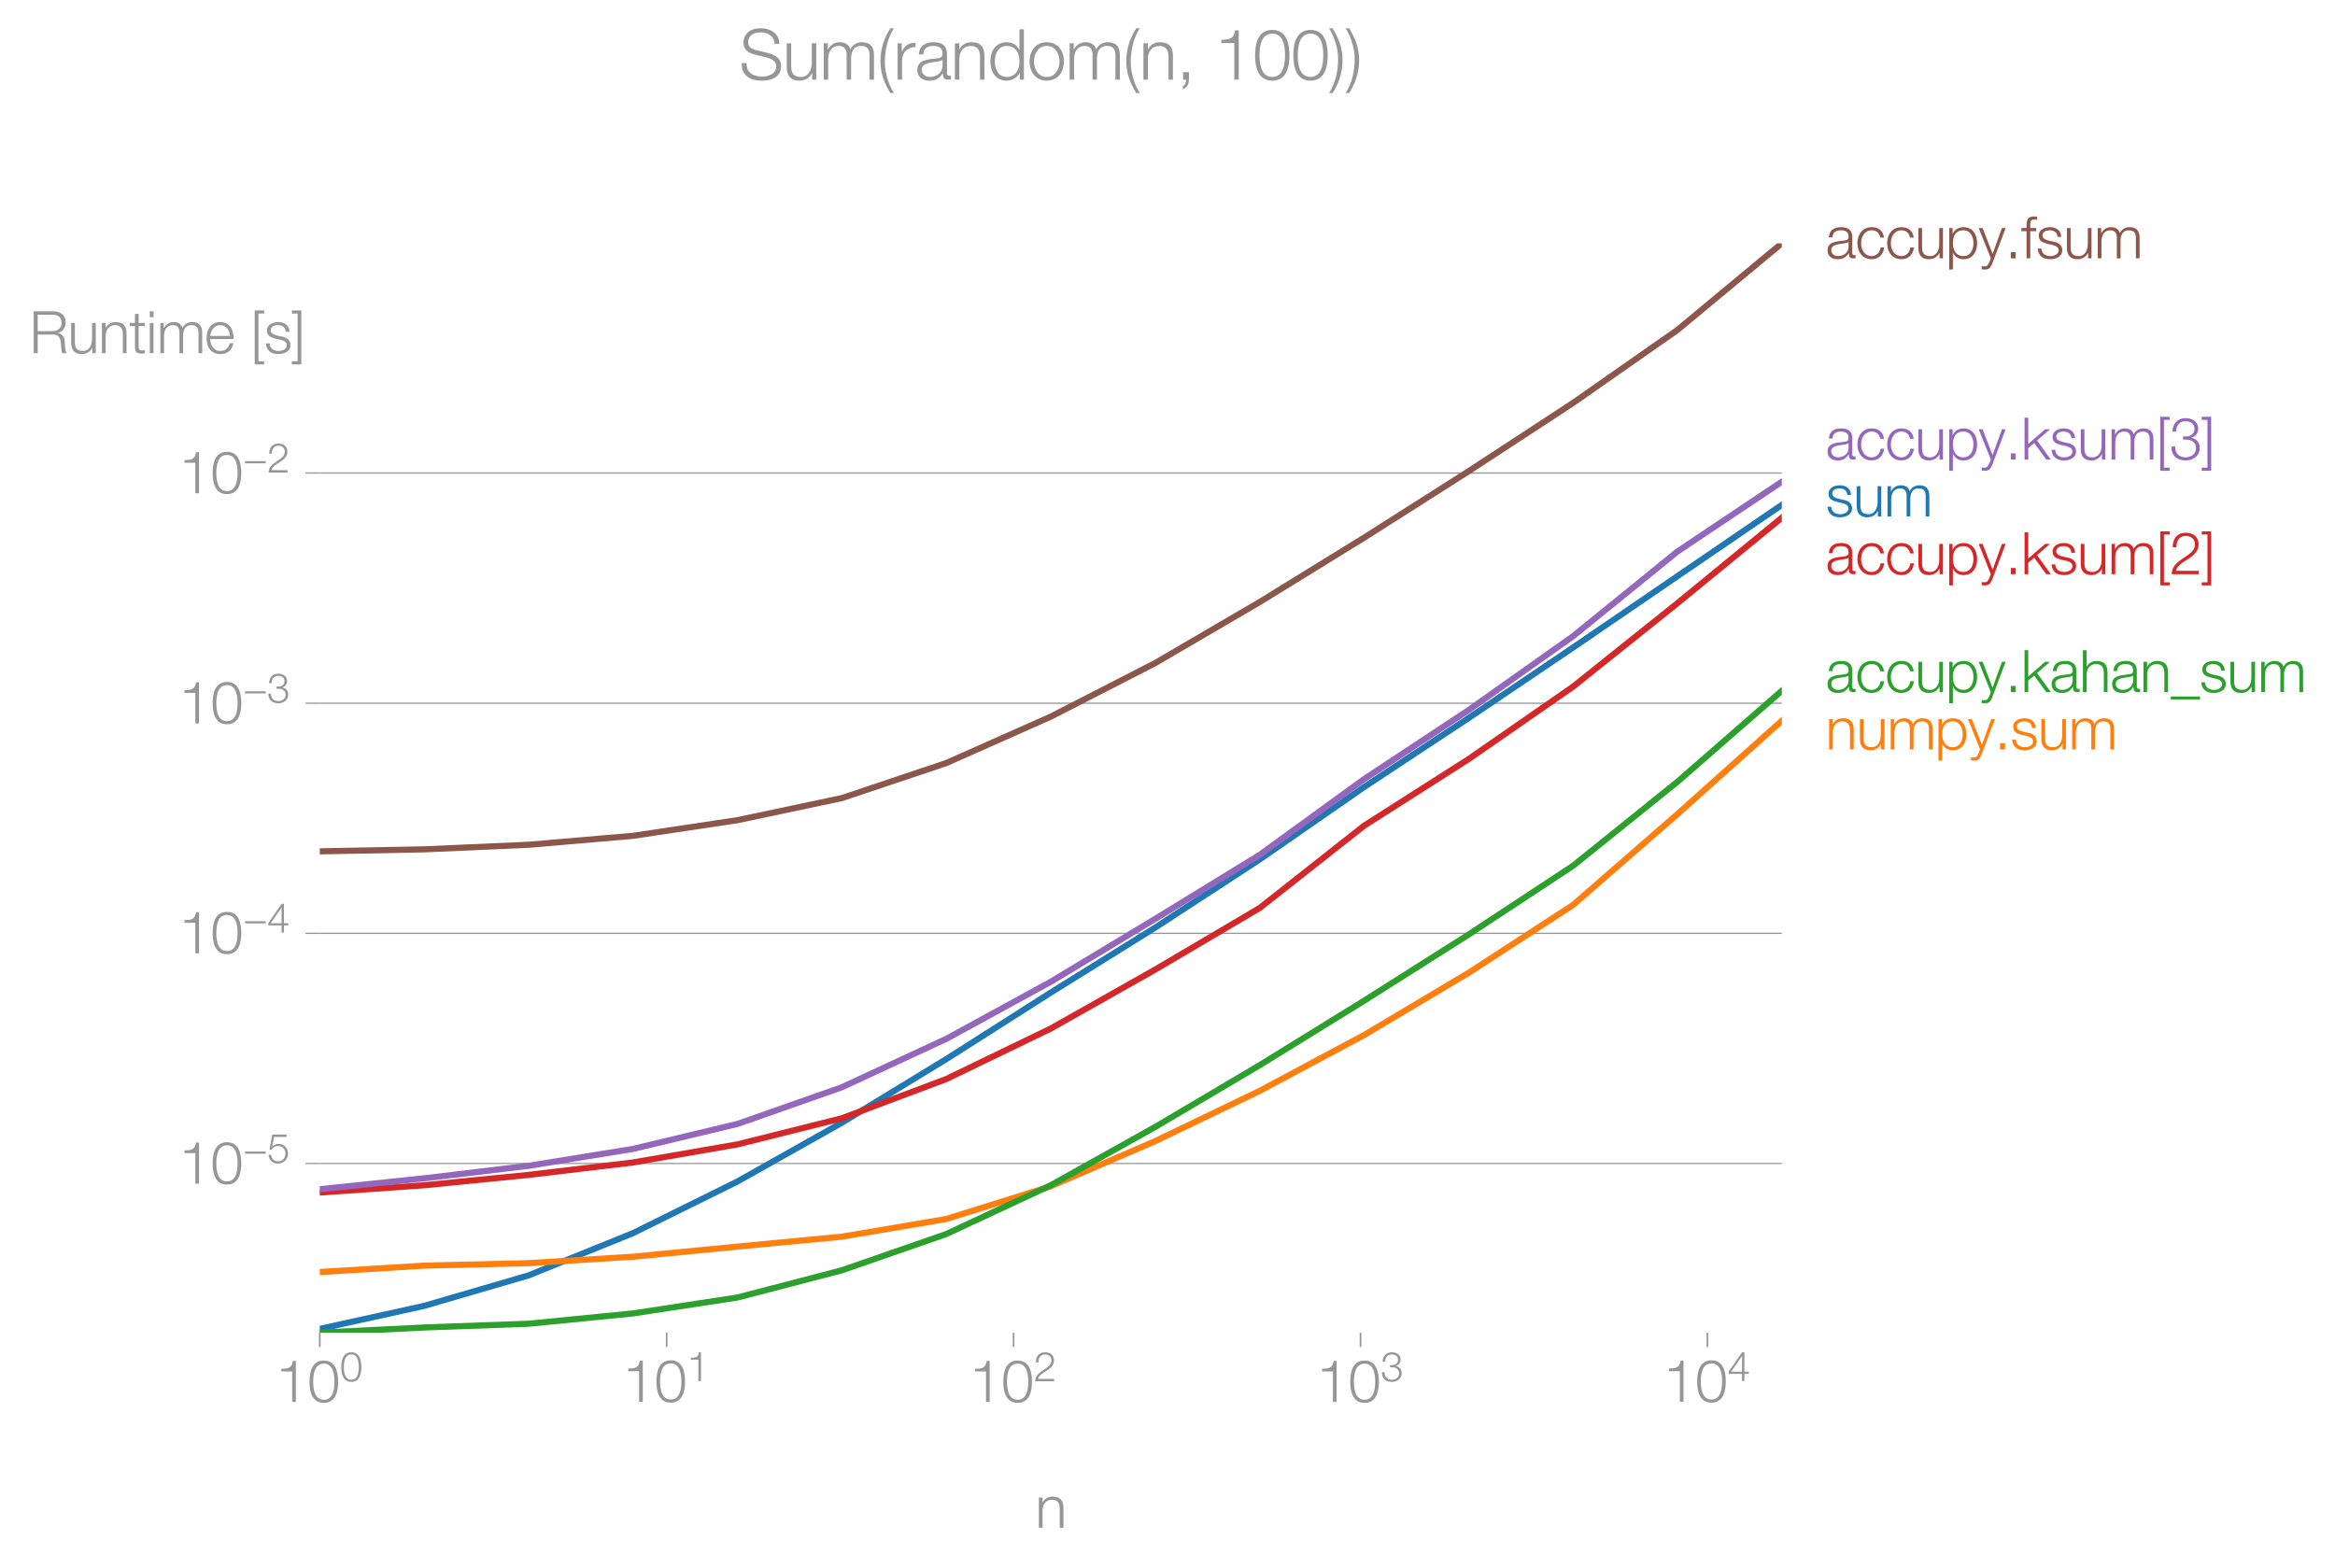 <svg height="510.8" viewBox="0 0 570.354 383.1" width="760.472" xmlns="http://www.w3.org/2000/svg" xmlns:xlink="http://www.w3.org/1999/xlink"><defs><style>*{stroke-linecap:butt;stroke-linejoin:round}</style></defs><g id="figure_1"><path d="M0 383.1h570.354V0H0z" style="fill:none" id="patch_1"/><g id="axes_1"><path d="M78.108 325.56h357.12V59.448H78.108z" style="fill:none" id="patch_2"/><g id="matplotlib.axis_1"><g id="xtick_1"><g id="line2d_1"><defs><path d="M0 0v3.5" id="m05e733537c" style="stroke:#969696;stroke-width:.4"/></defs><use style="fill:#969696;stroke:#969696;stroke-width:.4" x="78.108" xlink:href="#m05e733537c" y="325.56"/></g><g style="fill:#969696" transform="matrix(.14 0 0 -.14 67.328 342.557)" id="text_1"><defs><path d="M621 3328h1184V0h403v4480h-326c-122-826-557-838-1261-864v-288z" id="HelveticaNeue-Light-31" transform="scale(.016)"/><path d="M1779 4179c1024 0 1159-1190 1159-1965 0-780-135-1971-1159-1971S621 1434 621 2214c0 775 134 1965 1158 1965zm0 339C474 4518 218 3258 218 2208 218 1165 474-96 1779-96c1306 0 1562 1261 1562 2310 0 1044-256 2304-1562 2304z" id="HelveticaNeue-Light-30" transform="scale(.016)"/></defs><use transform="translate(0 .469)" xlink:href="#HelveticaNeue-Light-31"/><use transform="translate(55.6 .469)" xlink:href="#HelveticaNeue-Light-30"/><use transform="matrix(.7 0 0 .7 112.103 36.584)" xlink:href="#HelveticaNeue-Light-30"/></g></g><g id="xtick_2"><use style="fill:#969696;stroke:#969696;stroke-width:.4" x="162.845" xlink:href="#m05e733537c" y="325.56" id="line2d_2"/><g style="fill:#969696" transform="matrix(.14 0 0 -.14 152.065 342.557)" id="text_2"><use transform="translate(0 .884)" xlink:href="#HelveticaNeue-Light-31"/><use transform="translate(55.6 .884)" xlink:href="#HelveticaNeue-Light-30"/><use transform="matrix(.7 0 0 .7 112.103 37)" xlink:href="#HelveticaNeue-Light-31"/></g></g><g id="xtick_3"><use style="fill:#969696;stroke:#969696;stroke-width:.4" x="247.583" xlink:href="#m05e733537c" y="325.56" id="line2d_3"/><g style="fill:#969696" transform="matrix(.14 0 0 -.14 236.803 342.557)" id="text_3"><defs><path d="M3181 371H691c109 602 909 999 1344 1293 583 378 1127 845 1127 1594 0 832-608 1260-1389 1260-973 0-1453-665-1434-1587h403c-12 659 276 1248 1012 1248 544 0 1004-333 1004-915 0-358-128-595-371-845C1626 1658 262 1331 230 0h2951v371z" id="HelveticaNeue-Light-32" transform="scale(.016)"/></defs><use transform="translate(0 .469)" xlink:href="#HelveticaNeue-Light-31"/><use transform="translate(55.6 .469)" xlink:href="#HelveticaNeue-Light-30"/><use transform="matrix(.7 0 0 .7 112.103 36.584)" xlink:href="#HelveticaNeue-Light-32"/></g></g><g id="xtick_4"><use style="fill:#969696;stroke:#969696;stroke-width:.4" x="332.321" xlink:href="#m05e733537c" y="325.56" id="line2d_4"/><g style="fill:#969696" transform="matrix(.14 0 0 -.14 321.54 342.557)" id="text_4"><defs><path d="M211 1427C147 467 813-96 1741-96c825 0 1542 486 1542 1363 0 589-339 1011-921 1107v13c480 115 755 506 755 992 0 794-685 1139-1389 1139-870 0-1408-627-1414-1472h403c-13 666 345 1133 1017 1133 538 0 980-256 980-845 0-563-493-819-909-812h-339v-340h339c595 0 1075-313 1075-947 0-640-557-992-1146-992-723 0-1145 474-1120 1184H211z" id="HelveticaNeue-Light-33" transform="scale(.016)"/></defs><use transform="translate(0 .469)" xlink:href="#HelveticaNeue-Light-31"/><use transform="translate(55.6 .469)" xlink:href="#HelveticaNeue-Light-30"/><use transform="matrix(.7 0 0 .7 112.103 36.584)" xlink:href="#HelveticaNeue-Light-33"/></g></g><g id="xtick_5"><use style="fill:#969696;stroke:#969696;stroke-width:.4" x="417.058" xlink:href="#m05e733537c" y="325.56" id="line2d_5"/><g style="fill:#969696" transform="matrix(.14 0 0 -.14 406.278 342.557)" id="text_5"><defs><path d="M192 1114h2067V0h371v1114h672v339h-672v3027h-364L192 1504v-390zm365 339 1689 2438h13V1453H557z" id="HelveticaNeue-Light-34" transform="scale(.016)"/></defs><use transform="translate(0 .884)" xlink:href="#HelveticaNeue-Light-31"/><use transform="translate(55.6 .884)" xlink:href="#HelveticaNeue-Light-30"/><use transform="matrix(.7 0 0 .7 112.103 37)" xlink:href="#HelveticaNeue-Light-34"/></g></g><g style="fill:#969696" transform="matrix(.14 0 0 -.14 252.909 373.227)" id="text_6"><defs><path d="M378 0h403v1926c13 647 397 1133 1037 1133 652 0 838-429 838-998V0h403v2125c0 787-281 1273-1209 1273-468 0-909-268-1056-665h-13v569H378V0z" id="HelveticaNeue-Light-6e" transform="scale(.016)"/></defs><use xlink:href="#HelveticaNeue-Light-6e"/></g></g><g id="matplotlib.axis_2"><g id="ytick_1"><path clip-path="url(#pd0ed3b852a)" d="M78.108 284.228h357.12" style="fill:none;stroke:#969696;stroke-linecap:square;stroke-width:.3" id="line2d_6"/><g id="line2d_7"><defs><path d="M0 0h-3.5" id="mb83517c303" style="stroke:#969696;stroke-width:.3"/></defs><use style="fill:#969696;stroke:#969696;stroke-width:.3" x="78.108" xlink:href="#mb83517c303" y="284.228"/></g><g style="fill:#969696" transform="matrix(.14 0 0 -.14 43.668 289.226)" id="text_7"><defs><path d="M3533 1779H314v-339h3219v339z" id="HelveticaNeue-Light-2212" transform="scale(.016)"/><path d="M230 1280C250 429 870-96 1702-96c858 0 1556 640 1556 1517 0 902-583 1549-1504 1549-346 0-724-154-948-416l-12 12 288 1485h1958v371H800L365 2099h345c218 339 602 531 999 531 665 0 1145-505 1145-1164 0-653-428-1223-1120-1223-614 0-1081 416-1100 1037H230z" id="HelveticaNeue-Light-35" transform="scale(.016)"/></defs><use transform="translate(0 .519)" xlink:href="#HelveticaNeue-Light-31"/><use transform="translate(55.6 .519)" xlink:href="#HelveticaNeue-Light-30"/><use transform="matrix(.7 0 0 .7 112.103 36.634)" xlink:href="#HelveticaNeue-Light-2212"/><use transform="matrix(.7 0 0 .7 154.103 36.634)" xlink:href="#HelveticaNeue-Light-35"/></g></g><g id="ytick_2"><path clip-path="url(#pd0ed3b852a)" d="M78.108 228.007h357.12" style="fill:none;stroke:#969696;stroke-linecap:square;stroke-width:.3" id="line2d_8"/><use style="fill:#969696;stroke:#969696;stroke-width:.3" x="78.108" xlink:href="#mb83517c303" y="228.007" id="line2d_9"/><g style="fill:#969696" transform="matrix(.14 0 0 -.14 43.668 233.006)" id="text_8"><use transform="translate(0 .884)" xlink:href="#HelveticaNeue-Light-31"/><use transform="translate(55.6 .884)" xlink:href="#HelveticaNeue-Light-30"/><use transform="matrix(.7 0 0 .7 112.103 37)" xlink:href="#HelveticaNeue-Light-2212"/><use transform="matrix(.7 0 0 .7 154.103 37)" xlink:href="#HelveticaNeue-Light-34"/></g></g><g id="ytick_3"><path clip-path="url(#pd0ed3b852a)" d="M78.108 171.787h357.12" style="fill:none;stroke:#969696;stroke-linecap:square;stroke-width:.3" id="line2d_10"/><use style="fill:#969696;stroke:#969696;stroke-width:.3" x="78.108" xlink:href="#mb83517c303" y="171.787" id="line2d_11"/><g style="fill:#969696" transform="matrix(.14 0 0 -.14 43.668 176.785)" id="text_9"><use transform="translate(0 .469)" xlink:href="#HelveticaNeue-Light-31"/><use transform="translate(55.6 .469)" xlink:href="#HelveticaNeue-Light-30"/><use transform="matrix(.7 0 0 .7 112.103 36.584)" xlink:href="#HelveticaNeue-Light-2212"/><use transform="matrix(.7 0 0 .7 154.103 36.584)" xlink:href="#HelveticaNeue-Light-33"/></g></g><g id="ytick_4"><path clip-path="url(#pd0ed3b852a)" d="M78.108 115.566h357.12" style="fill:none;stroke:#969696;stroke-linecap:square;stroke-width:.3" id="line2d_12"/><use style="fill:#969696;stroke:#969696;stroke-width:.3" x="78.108" xlink:href="#mb83517c303" y="115.566" id="line2d_13"/><g style="fill:#969696" transform="matrix(.14 0 0 -.14 43.668 120.565)" id="text_10"><use transform="translate(0 .469)" xlink:href="#HelveticaNeue-Light-31"/><use transform="translate(55.6 .469)" xlink:href="#HelveticaNeue-Light-30"/><use transform="matrix(.7 0 0 .7 112.103 36.584)" xlink:href="#HelveticaNeue-Light-2212"/><use transform="matrix(.7 0 0 .7 154.103 36.584)" xlink:href="#HelveticaNeue-Light-32"/></g></g><g style="fill:#969696" transform="matrix(.14 0 0 -.14 7.2 86.282)" id="text_11"><defs><path d="M461 0h435v2029h1651c826 32 877-679 915-1319 13-192 13-531 122-710h480c-192 230-192 858-211 1171-32 544-205 954-800 1031v12c589 116 889 589 889 1165 0 826-633 1191-1388 1191H461V0zm435 4198h1626c652 0 985-352 985-908 0-557-454-890-985-890H896v1798z" id="HelveticaNeue-Light-52" transform="scale(.016)"/><path d="M3059 3302h-403V1568c0-672-301-1325-992-1325-640 0-864 314-883 909v2150H378V1158C378 390 704-96 1536-96c493 0 928 250 1139 691h13V0h371v3302z" id="HelveticaNeue-Light-75" transform="scale(.016)"/><path d="M1024 4294H621v-992H45v-339h576V704c-7-563 179-742 717-742 121 0 236 12 358 12v346c-115-13-230-19-346-19-288 19-326 173-326 435v2227h672v339h-672v992z" id="HelveticaNeue-Light-74" transform="scale(.016)"/><path d="M390 0h404v3302H390V0zm0 3923h404v647H390v-647z" id="HelveticaNeue-Light-69" transform="scale(.016)"/><path d="M384 0h403v1843c7 691 288 1216 986 1216 512 0 697-371 691-819V0h403v1869c0 614 199 1190 896 1190 576 0 781-294 781-838V0h403v2240c0 781-371 1158-1094 1158-435 0-851-211-1050-646-121 435-512 646-947 646-525 0-870-256-1082-652h-19v556H384V0z" id="HelveticaNeue-Light-6d" transform="scale(.016)"/><path d="M3162 1542c32 928-391 1856-1453 1856-1050 0-1491-876-1491-1747C218 710 659-96 1709-96c832 0 1267 435 1440 1184h-403c-128-499-448-845-1037-845-775 0-1082 711-1088 1299h2541zM621 1882c64 601 429 1177 1088 1177 653 0 1030-569 1049-1177H621z" id="HelveticaNeue-Light-65" transform="scale(.016)"/><path d="M1517-1222v339H890v5209h627v340H486v-5888h1031z" id="HelveticaNeue-Light-5b" transform="scale(.016)"/><path d="M2765 2336c-26 717-551 1062-1210 1062-582 0-1241-256-1241-928 0-563 396-742 921-883l519-115c364-90 723-218 723-602 0-460-525-627-903-627-537 0-940 282-972 826H198C262 262 787-96 1555-96c615 0 1325 275 1325 992 0 576-480 845-941 915l-537 122c-276 70-685 198-685 557 0 428 422 569 781 569 460 0 844-224 864-723h403z" id="HelveticaNeue-Light-73" transform="scale(.016)"/><path d="M26 4666v-340h627V-883H26v-339h1030v5888H26z" id="HelveticaNeue-Light-5d" transform="scale(.016)"/></defs><use xlink:href="#HelveticaNeue-Light-52"/><use x="66.7" xlink:href="#HelveticaNeue-Light-75"/><use x="120.4" xlink:href="#HelveticaNeue-Light-6e"/><use x="174.1" xlink:href="#HelveticaNeue-Light-74"/><use x="203.7" xlink:href="#HelveticaNeue-Light-69"/><use x="222.2" xlink:href="#HelveticaNeue-Light-6d"/><use x="305.5" xlink:href="#HelveticaNeue-Light-65"/><use x="357.4" xlink:href="#HelveticaNeue-Light-20"/><use x="385.2" xlink:href="#HelveticaNeue-Light-5b"/><use x="409.3" xlink:href="#HelveticaNeue-Light-73"/><use x="457.4" xlink:href="#HelveticaNeue-Light-5d"/></g></g><path clip-path="url(#pd0ed3b852a)" d="m78.108 324.636 25.508-5.624 25.509-7.447 25.509-10.325 25.508-12.618 25.509-14.356 25.508-15.543 25.509-16.244 25.508-15.877 25.509-16.644 25.509-17.692 25.508-16.836 25.509-17.223 25.508-17.438 25.509-17.426" style="fill:none;stroke:#1f77b4;stroke-linecap:square;stroke-width:1.5" id="line2d_14"/><path clip-path="url(#pd0ed3b852a)" d="m78.108 310.741 25.508-1.555 25.509-.61 25.509-1.57 25.508-2.476 25.509-2.422 25.508-4.322 25.509-7.99 25.508-11.03 25.509-12.271 25.509-13.64 25.508-15.186 25.509-16.577 25.508-22.198 25.509-22.821" style="fill:none;stroke:#ff7f0e;stroke-linecap:square;stroke-width:1.5" id="line2d_15"/><path clip-path="url(#pd0ed3b852a)" d="m78.108 325.56 25.508-1.267 25.509-.915 25.509-2.522 25.508-3.887 25.509-6.65 25.508-8.857 25.509-11.914 25.508-14.244 25.509-15.084 25.509-15.746 25.508-16.156 25.509-16.793L409.719 191l25.509-22.246" style="fill:none;stroke:#2ca02c;stroke-linecap:square;stroke-width:1.5" id="line2d_16"/><path clip-path="url(#pd0ed3b852a)" d="m78.108 291.32 25.508-1.766 25.509-2.536 25.509-3.035 25.508-4.417 25.509-6.39 25.508-9.583 25.509-12.332 25.508-14.401 25.509-15.037 25.509-20.101 25.508-16.263 25.509-17.689 25.508-20.398 25.509-20.888" style="fill:none;stroke:#d62728;stroke-linecap:square;stroke-width:1.5" id="line2d_17"/><path clip-path="url(#pd0ed3b852a)" d="m78.108 290.511 25.508-2.66 25.509-3.052 25.509-4.132 25.508-6.097 25.509-8.968 25.508-11.826 25.509-13.937 25.508-15.362 25.509-15.636 25.509-18.51 25.508-16.839 25.509-18.045 25.508-20.698 25.509-17.069" style="fill:none;stroke:#9467bd;stroke-linecap:square;stroke-width:1.5" id="line2d_18"/><path clip-path="url(#pd0ed3b852a)" d="m78.108 207.977 25.508-.49 25.509-1.115 25.509-2.19 25.508-3.824 25.509-5.394 25.508-8.564 25.509-11.335 25.508-13.084 25.509-14.904 25.509-15.72 25.508-16.216 25.509-16.686 25.508-17.837 25.509-21.17" style="fill:none;stroke:#8c564b;stroke-linecap:square;stroke-width:1.5" id="line2d_19"/><g style="fill:#1f77b4" transform="matrix(.14 0 0 -.14 445.941 126.164)" id="text_12"><use xlink:href="#HelveticaNeue-Light-73"/><use x="48.1" xlink:href="#HelveticaNeue-Light-75"/><use x="101.8" xlink:href="#HelveticaNeue-Light-6d"/></g><g style="fill:#ff7f0e" transform="matrix(.14 0 0 -.14 445.941 183.074)" id="text_13"><defs><path d="M3027 1651c0-685-313-1408-1081-1408-858 0-1159 723-1159 1408 0 749 269 1408 1159 1408 768 0 1081-723 1081-1408zM384-1222h403V627h13C973 154 1453-96 1946-96c1004 0 1484 813 1484 1747 0 935-480 1747-1484 1747-532 0-992-275-1178-723h-13v627H384v-4524z" id="HelveticaNeue-Light-70" transform="scale(.016)"/><path d="m1331 13-141-378c-134-307-217-518-576-518-89 0-179 13-275 32v-339c64-26 147-26 307-32 506 0 640 160 871 716l1433 3808h-403L1530 486 442 3302H13L1331 13z" id="HelveticaNeue-Light-79" transform="scale(.016)"/><path d="M1158 0v678H621V0h537z" id="HelveticaNeue-Light-2e" transform="scale(.016)"/></defs><use xlink:href="#HelveticaNeue-Light-6e"/><use x="53.7" xlink:href="#HelveticaNeue-Light-75"/><use x="107.4" xlink:href="#HelveticaNeue-Light-6d"/><use x="190.7" xlink:href="#HelveticaNeue-Light-70"/><use x="248.1" xlink:href="#HelveticaNeue-Light-79"/><use x="294.4" xlink:href="#HelveticaNeue-Light-2e"/><use x="322.2" xlink:href="#HelveticaNeue-Light-73"/><use x="370.3" xlink:href="#HelveticaNeue-Light-75"/><use x="424" xlink:href="#HelveticaNeue-Light-6d"/></g><g style="fill:#2ca02c" transform="matrix(.14 0 0 -.14 445.941 169.074)" id="text_14"><defs><path d="M2496 1280c6-646-538-1037-1152-1037-378 0-736 250-736 653 0 646 851 640 1536 762 109 19 288 51 339 147h13v-525zM749 2291c13 538 384 768 883 768 474 0 864-134 864-678 0-365-186-410-518-448-871-103-1773-135-1773-1063 0-665 499-966 1107-966 634 0 922 243 1203 672h13c0-346 64-576 474-576 108 0 172 6 262 26v339c-32-13-83-26-128-26-160 0-237 90-237 243v1754c0 883-633 1062-1216 1062-755 0-1299-332-1337-1107h403z" id="HelveticaNeue-Light-61" transform="scale(.016)"/><path d="M3117 2266c-90 755-634 1132-1338 1132-1011 0-1561-800-1561-1747S768-96 1779-96c736 0 1255 486 1363 1280h-403c-51-550-461-941-960-941-774 0-1158 704-1158 1408s384 1408 1158 1408c525 0 826-301 935-793h403z" id="HelveticaNeue-Light-63" transform="scale(.016)"/><path d="M384 0h403v1254l653 544L2746 0h505L1747 2080l1408 1222h-537L787 1702v2868H384V0z" id="HelveticaNeue-Light-6b" transform="scale(.016)"/><path d="M378 0h403v1926c13 647 397 1133 1037 1133 652 0 838-429 838-998V0h403v2125c0 787-281 1273-1209 1273-468 0-909-268-1056-665h-13v1837H378V0z" id="HelveticaNeue-Light-68" transform="scale(.016)"/><path d="M3200-800v320H0v-320h3200z" id="HelveticaNeue-Light-5f" transform="scale(.016)"/></defs><use xlink:href="#HelveticaNeue-Light-61"/><use x="51.9" xlink:href="#HelveticaNeue-Light-63"/><use x="103.8" xlink:href="#HelveticaNeue-Light-63"/><use x="155.7" xlink:href="#HelveticaNeue-Light-75"/><use x="209.4" xlink:href="#HelveticaNeue-Light-70"/><use x="266.8" xlink:href="#HelveticaNeue-Light-79"/><use x="313.1" xlink:href="#HelveticaNeue-Light-2e"/><use x="340.9" xlink:href="#HelveticaNeue-Light-6b"/><use x="390.9" xlink:href="#HelveticaNeue-Light-61"/><use x="442.8" xlink:href="#HelveticaNeue-Light-68"/><use x="496.5" xlink:href="#HelveticaNeue-Light-61"/><use x="548.4" xlink:href="#HelveticaNeue-Light-6e"/><use x="602.1" xlink:href="#HelveticaNeue-Light-5f"/><use x="652.1" xlink:href="#HelveticaNeue-Light-73"/><use x="700.2" xlink:href="#HelveticaNeue-Light-75"/><use x="753.9" xlink:href="#HelveticaNeue-Light-6d"/></g><g style="fill:#d62728" transform="matrix(.14 0 0 -.14 445.941 140.27)" id="text_15"><use xlink:href="#HelveticaNeue-Light-61"/><use x="51.9" xlink:href="#HelveticaNeue-Light-63"/><use x="103.8" xlink:href="#HelveticaNeue-Light-63"/><use x="155.7" xlink:href="#HelveticaNeue-Light-75"/><use x="209.4" xlink:href="#HelveticaNeue-Light-70"/><use x="266.8" xlink:href="#HelveticaNeue-Light-79"/><use x="313.1" xlink:href="#HelveticaNeue-Light-2e"/><use x="340.9" xlink:href="#HelveticaNeue-Light-6b"/><use x="390.9" xlink:href="#HelveticaNeue-Light-73"/><use x="439" xlink:href="#HelveticaNeue-Light-75"/><use x="492.7" xlink:href="#HelveticaNeue-Light-6d"/><use x="576" xlink:href="#HelveticaNeue-Light-5b"/><use x="600.1" xlink:href="#HelveticaNeue-Light-32"/><use x="655.7" xlink:href="#HelveticaNeue-Light-5d"/></g><g style="fill:#9467bd" transform="matrix(.14 0 0 -.14 445.941 112.27)" id="text_16"><use xlink:href="#HelveticaNeue-Light-61"/><use x="51.9" xlink:href="#HelveticaNeue-Light-63"/><use x="103.8" xlink:href="#HelveticaNeue-Light-63"/><use x="155.7" xlink:href="#HelveticaNeue-Light-75"/><use x="209.4" xlink:href="#HelveticaNeue-Light-70"/><use x="266.8" xlink:href="#HelveticaNeue-Light-79"/><use x="313.1" xlink:href="#HelveticaNeue-Light-2e"/><use x="340.9" xlink:href="#HelveticaNeue-Light-6b"/><use x="390.9" xlink:href="#HelveticaNeue-Light-73"/><use x="439" xlink:href="#HelveticaNeue-Light-75"/><use x="492.7" xlink:href="#HelveticaNeue-Light-6d"/><use x="576" xlink:href="#HelveticaNeue-Light-5b"/><use x="600.1" xlink:href="#HelveticaNeue-Light-33"/><use x="655.7" xlink:href="#HelveticaNeue-Light-5d"/></g><g style="fill:#8c564b" transform="matrix(.14 0 0 -.14 445.941 63.11)" id="text_17"><defs><path d="M1658 3302h-653v288c6 359-7 640 441 640 96 0 186-12 295-32v346c-128 19-224 26-339 26-647 0-807-397-800-967v-301H38v-339h564V0h403v2963h653v339z" id="HelveticaNeue-Light-66" transform="scale(.016)"/></defs><use xlink:href="#HelveticaNeue-Light-61"/><use x="51.9" xlink:href="#HelveticaNeue-Light-63"/><use x="103.8" xlink:href="#HelveticaNeue-Light-63"/><use x="155.7" xlink:href="#HelveticaNeue-Light-75"/><use x="209.4" xlink:href="#HelveticaNeue-Light-70"/><use x="266.8" xlink:href="#HelveticaNeue-Light-79"/><use x="313.1" xlink:href="#HelveticaNeue-Light-2e"/><use x="340.9" xlink:href="#HelveticaNeue-Light-66"/><use x="366.8" xlink:href="#HelveticaNeue-Light-73"/><use x="414.9" xlink:href="#HelveticaNeue-Light-75"/><use x="468.6" xlink:href="#HelveticaNeue-Light-6d"/></g><g style="fill:#969696" transform="matrix(.168 0 0 -.168 180.576 19.448)" id="text_18"><defs><path d="M230 1504C179 390 973-96 2054-96c1620 0 1748 992 1748 1306 0 748-538 1030-1184 1203l-1114 275c-371 90-691 269-691 698 0 678 550 908 1145 908 647 0 1223-352 1248-1049h436c6 934-788 1421-1690 1421-1286 0-1574-839-1574-1287 0-710 492-966 1030-1101l1018-249c422-103 940-307 940-826 0-665-729-928-1209-928-832 0-1511 288-1491 1229H230z" id="HelveticaNeue-Light-53" transform="scale(.016)"/><path d="M1549-1222C1062-429 730 627 730 1555c0 1127 249 2202 819 3111h-320c-557-864-903-1876-903-2964 0-1113 333-1984 903-2924h320z" id="HelveticaNeue-Light-28" transform="scale(.016)"/><path d="M384 0h403v1760c0 685 499 1222 1229 1184v403c-595 26-1043-288-1248-819h-13v774H384V0z" id="HelveticaNeue-Light-72" transform="scale(.016)"/><path d="M646 1651c0 685 314 1408 1082 1408 858 0 1158-723 1158-1408S2586 243 1728 243C960 243 646 966 646 1651zm2644 2919h-404V2675h-12c-173 474-653 723-1146 723-1005 0-1485-812-1485-1747C243 717 723-96 1728-96c480 0 1005 294 1178 723h12V0h372v4570z" id="HelveticaNeue-Light-64" transform="scale(.016)"/><path d="M1779 3398c-1011 0-1561-800-1561-1747S768-96 1779-96s1562 800 1562 1747-551 1747-1562 1747zm0-339c775 0 1159-704 1159-1408S2554 243 1779 243c-774 0-1158 704-1158 1408s384 1408 1158 1408z" id="HelveticaNeue-Light-6f" transform="scale(.016)"/><path d="M621 678V0h269c12-211-84-525-295-602v-275c384 109 557 499 563 871v684H621z" id="HelveticaNeue-Light-2c" transform="scale(.016)"/><path d="M-6 4666c486-794 819-1850 819-2778C813 762 563-314-6-1222h320c556 864 902 1875 902 2963 0 1113-333 1984-902 2925H-6z" id="HelveticaNeue-Light-29" transform="scale(.016)"/></defs><use xlink:href="#HelveticaNeue-Light-53"/><use x="63" xlink:href="#HelveticaNeue-Light-75"/><use x="116.7" xlink:href="#HelveticaNeue-Light-6d"/><use x="200" xlink:href="#HelveticaNeue-Light-28"/><use x="224.1" xlink:href="#HelveticaNeue-Light-72"/><use x="255.6" xlink:href="#HelveticaNeue-Light-61"/><use x="307.5" xlink:href="#HelveticaNeue-Light-6e"/><use x="361.2" xlink:href="#HelveticaNeue-Light-64"/><use x="418.6" xlink:href="#HelveticaNeue-Light-6f"/><use x="474.2" xlink:href="#HelveticaNeue-Light-6d"/><use x="557.5" xlink:href="#HelveticaNeue-Light-28"/><use x="581.6" xlink:href="#HelveticaNeue-Light-6e"/><use x="635.3" xlink:href="#HelveticaNeue-Light-2c"/><use x="663.1" xlink:href="#HelveticaNeue-Light-20"/><use x="690.9" xlink:href="#HelveticaNeue-Light-31"/><use x="746.5" xlink:href="#HelveticaNeue-Light-30"/><use x="802.1" xlink:href="#HelveticaNeue-Light-30"/><use x="857.7" xlink:href="#HelveticaNeue-Light-29"/><use x="881.8" xlink:href="#HelveticaNeue-Light-29"/></g></g></g><defs><clipPath id="pd0ed3b852a"><path d="M78.108 59.448h357.12V325.56H78.108z"/></clipPath></defs></svg>